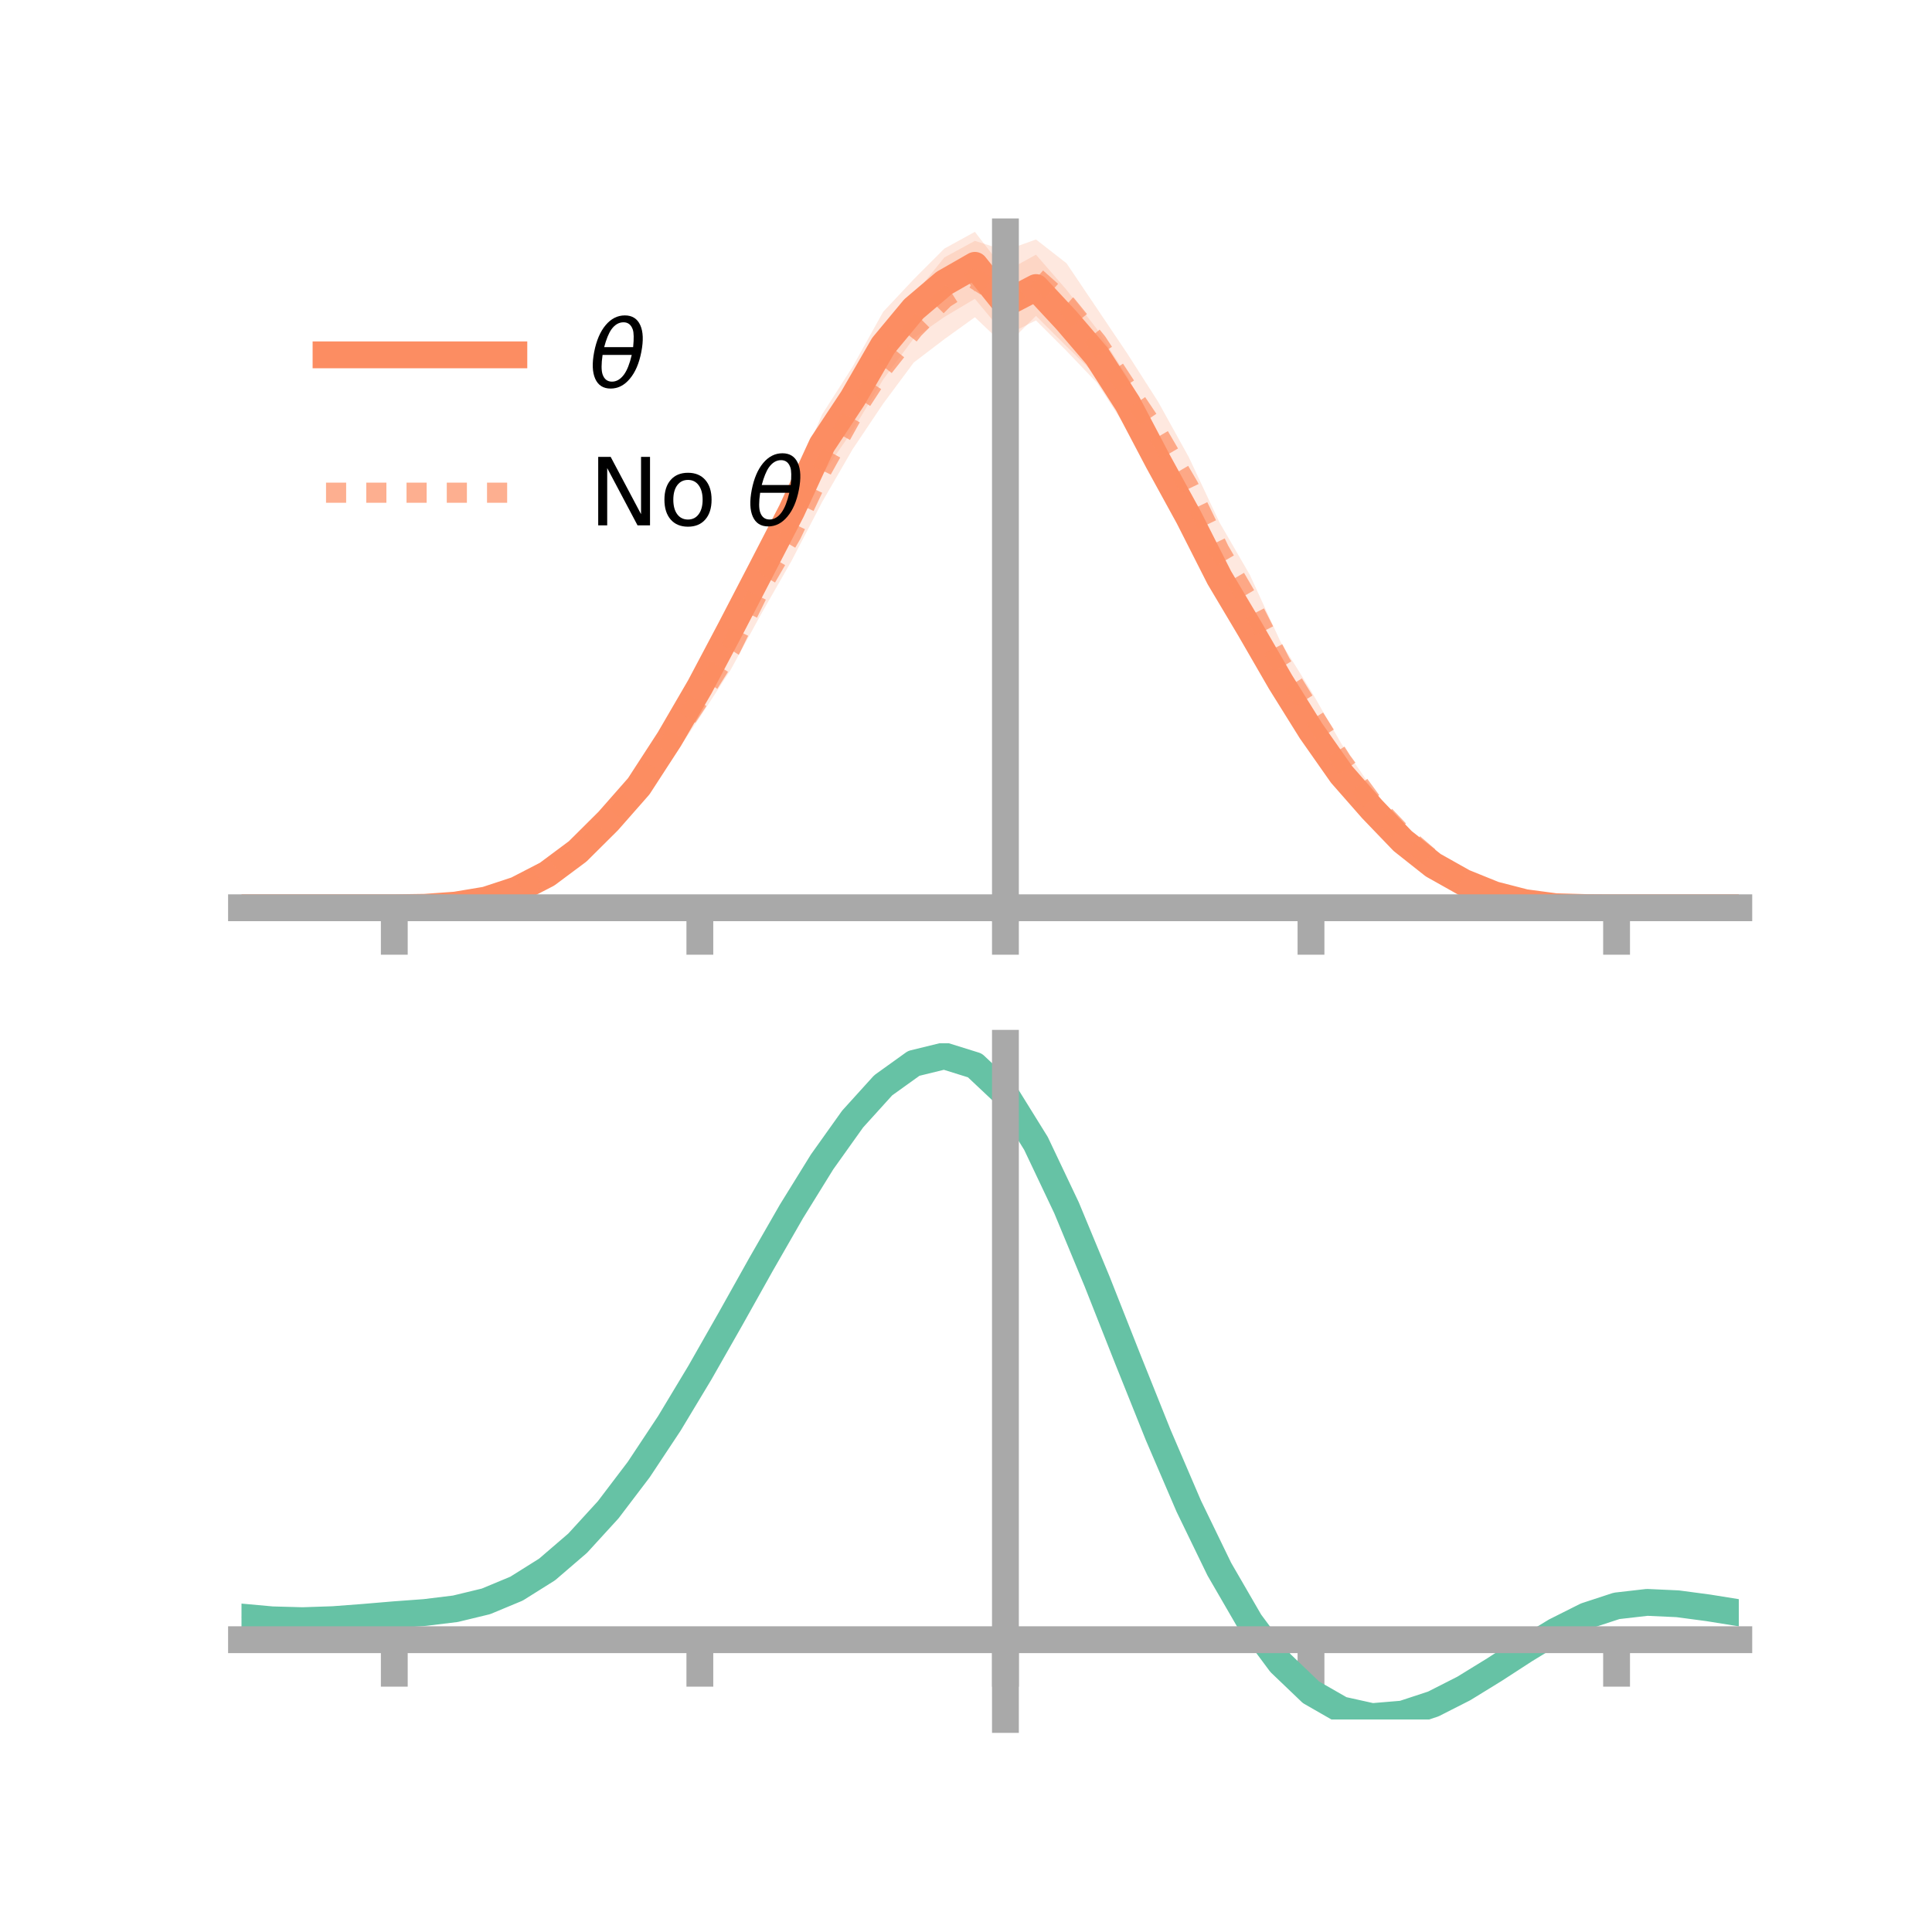 <?xml version="1.0" encoding="utf-8" standalone="no"?>
<!DOCTYPE svg PUBLIC "-//W3C//DTD SVG 1.1//EN"
  "http://www.w3.org/Graphics/SVG/1.1/DTD/svg11.dtd">
<!-- Created with matplotlib (https://matplotlib.org/) -->
<svg height="144pt" version="1.1" viewBox="0 0 144 144" width="144pt" xmlns="http://www.w3.org/2000/svg" xmlns:xlink="http://www.w3.org/1999/xlink">
 <defs>
  <style type="text/css">*{stroke-linecap:butt;stroke-linejoin:round;}</style>
 </defs>
 <g id="figure_1">
  <g id="patch_1">
   <path d="M 0 144 
L 144 144 
L 144 0 
L 0 0 
z
" style="fill:none;"/>
  </g>
  <g id="axes_1">
   <g id="patch_2">
    <path d="M 18 67.68 
L 129.6 67.68 
L 129.6 17.28 
L 18 17.28 
z
" style="fill:none;"/>
   </g>
   <g id="PolyCollection_1">
    <path clip-path="url(#p7736be21bd)" d="M 18 67.66 
L 18 67.66 
L 20.278 67.66 
L 22.555 67.66 
L 24.833 67.66 
L 27.11 67.66 
L 29.388 67.654 
L 31.665 67.577 
L 33.943 67.332 
L 36.22 66.828 
L 38.498 65.994 
L 40.776 64.614 
L 43.053 62.846 
L 45.331 60.264 
L 47.608 57.372 
L 49.886 53.863 
L 52.163 49.686 
L 54.441 45.243 
L 56.718 40.936 
L 58.996 36.185 
L 61.273 30.895 
L 63.551 27.333 
L 65.829 23.237 
L 68.106 20.813 
L 70.384 18.531 
L 72.661 17.28 
L 74.939 20.232 
L 77.216 18.983 
L 79.494 21.605 
L 81.771 24.541 
L 84.049 28.107 
L 86.327 32.389 
L 88.604 37.087 
L 90.882 41.298 
L 93.159 45.371 
L 95.437 49.202 
L 97.714 53.176 
L 99.992 56.553 
L 102.269 59.221 
L 104.547 61.903 
L 106.824 63.919 
L 109.102 65.283 
L 111.38 66.317 
L 113.657 67.099 
L 115.935 67.496 
L 118.212 67.61 
L 120.49 67.66 
L 122.767 67.66 
L 125.045 67.66 
L 127.322 67.66 
L 129.6 67.66 
L 129.6 67.66 
L 129.6 67.66 
L 127.322 67.66 
L 125.045 67.66 
L 122.767 67.66 
L 120.49 67.66 
L 118.212 67.68 
L 115.935 67.663 
L 113.657 67.451 
L 111.38 67.061 
L 109.102 66.253 
L 106.824 65.058 
L 104.547 63.471 
L 102.269 61.413 
L 99.992 58.896 
L 97.714 55.78 
L 95.437 52.45 
L 93.159 48.395 
L 90.882 44.816 
L 88.604 40.039 
L 86.327 36.429 
L 84.049 32.056 
L 81.771 28.542 
L 79.494 26.158 
L 77.216 23.883 
L 74.939 25.006 
L 72.661 22.273 
L 70.384 23.627 
L 68.106 25.221 
L 65.829 28.28 
L 63.551 32.076 
L 61.273 35.393 
L 58.996 39.984 
L 56.718 44.058 
L 54.441 48.519 
L 52.163 52.683 
L 49.886 56.331 
L 47.608 59.842 
L 45.331 62.129 
L 43.053 64.074 
L 40.776 65.698 
L 38.498 66.669 
L 36.22 67.336 
L 33.943 67.59 
L 31.665 67.673 
L 29.388 67.663 
L 27.11 67.66 
L 24.833 67.66 
L 22.555 67.66 
L 20.278 67.66 
L 18 67.66 
z
" style="fill:#fc8d62;fill-opacity:0.2;"/>
   </g>
   <g id="PolyCollection_2">
    <path clip-path="url(#p7736be21bd)" d="M 18 67.66 
L 18 67.66 
L 20.278 67.66 
L 22.555 67.66 
L 24.833 67.66 
L 27.11 67.66 
L 29.388 67.659 
L 31.665 67.554 
L 33.943 67.308 
L 36.22 66.835 
L 38.498 65.9 
L 40.776 64.591 
L 43.053 62.923 
L 45.331 60.552 
L 47.608 57.713 
L 49.886 54.04 
L 52.163 50.54 
L 54.441 46.801 
L 56.718 41.671 
L 58.996 37.803 
L 61.273 32.561 
L 63.551 28.301 
L 65.829 24.714 
L 68.106 22.012 
L 70.384 19.191 
L 72.661 17.952 
L 74.939 18.667 
L 77.216 17.849 
L 79.494 19.626 
L 81.771 23.005 
L 84.049 26.393 
L 86.327 29.957 
L 88.604 34.071 
L 90.882 38.918 
L 93.159 42.853 
L 95.437 47.822 
L 97.714 51.483 
L 99.992 55.453 
L 102.269 58.751 
L 104.547 61.465 
L 106.824 63.602 
L 109.102 65.213 
L 111.38 66.273 
L 113.657 66.945 
L 115.935 67.406 
L 118.212 67.602 
L 120.49 67.66 
L 122.767 67.66 
L 125.045 67.66 
L 127.322 67.66 
L 129.6 67.66 
L 129.6 67.66 
L 129.6 67.66 
L 127.322 67.66 
L 125.045 67.66 
L 122.767 67.66 
L 120.49 67.66 
L 118.212 67.69 
L 115.935 67.639 
L 113.657 67.335 
L 111.38 66.925 
L 109.102 66.044 
L 106.824 64.715 
L 104.547 62.936 
L 102.269 60.862 
L 99.992 57.954 
L 97.714 54.687 
L 95.437 50.985 
L 93.159 47.018 
L 90.882 43.137 
L 88.604 38.494 
L 86.327 34.822 
L 84.049 31.618 
L 81.771 28.04 
L 79.494 25.818 
L 77.216 23.542 
L 74.939 25.807 
L 72.661 23.644 
L 70.384 25.284 
L 68.106 27.02 
L 65.829 30.083 
L 63.551 33.482 
L 61.273 37.422 
L 58.996 41.805 
L 56.718 45.79 
L 54.441 49.957 
L 52.163 53.465 
L 49.886 56.852 
L 47.608 59.582 
L 45.331 62.158 
L 43.053 64.131 
L 40.776 65.528 
L 38.498 66.761 
L 36.22 67.277 
L 33.943 67.579 
L 31.665 67.691 
L 29.388 67.66 
L 27.11 67.66 
L 24.833 67.66 
L 22.555 67.66 
L 20.278 67.66 
L 18 67.66 
z
" style="fill:#fc8d62;fill-opacity:0.2;"/>
   </g>
   <g id="matplotlib.axis_1">
    <g id="xtick_1">
     <g id="line2d_1">
      <defs>
       <path d="M 0 0 
L 0 3.5 
" id="m606a2f5989" style="stroke:#a9a9a9;stroke-width:2;"/>
      </defs>
      <g>
       <use style="fill:#a9a9a9;stroke:#a9a9a9;stroke-width:2;" x="29.388" xlink:href="#m606a2f5989" y="67.66"/>
      </g>
     </g>
    </g>
    <g id="xtick_2">
     <g id="line2d_2">
      <g>
       <use style="fill:#a9a9a9;stroke:#a9a9a9;stroke-width:2;" x="52.163" xlink:href="#m606a2f5989" y="67.66"/>
      </g>
     </g>
    </g>
    <g id="xtick_3">
     <g id="line2d_3">
      <g>
       <use style="fill:#a9a9a9;stroke:#a9a9a9;stroke-width:2;" x="74.939" xlink:href="#m606a2f5989" y="67.66"/>
      </g>
     </g>
    </g>
    <g id="xtick_4">
     <g id="line2d_4">
      <g>
       <use style="fill:#a9a9a9;stroke:#a9a9a9;stroke-width:2;" x="97.714" xlink:href="#m606a2f5989" y="67.66"/>
      </g>
     </g>
    </g>
    <g id="xtick_5">
     <g id="line2d_5">
      <g>
       <use style="fill:#a9a9a9;stroke:#a9a9a9;stroke-width:2;" x="120.49" xlink:href="#m606a2f5989" y="67.66"/>
      </g>
     </g>
    </g>
   </g>
   <g id="matplotlib.axis_2"/>
   <g id="line2d_6">
    <path clip-path="url(#p7736be21bd)" d="M 18 67.66 
L 20.278 67.66 
L 22.555 67.66 
L 24.833 67.66 
L 27.11 67.66 
L 29.388 67.659 
L 31.665 67.625 
L 33.943 67.461 
L 36.22 67.082 
L 38.498 66.332 
L 40.776 65.156 
L 43.053 63.46 
L 45.331 61.196 
L 47.608 58.607 
L 49.886 55.097 
L 52.163 51.185 
L 54.441 46.881 
L 56.718 42.497 
L 58.996 38.085 
L 61.273 33.144 
L 63.551 29.705 
L 65.829 25.758 
L 68.106 23.017 
L 70.384 21.079 
L 72.661 19.777 
L 74.939 22.619 
L 77.216 21.433 
L 79.494 23.881 
L 81.771 26.541 
L 84.049 30.081 
L 86.327 34.409 
L 88.604 38.563 
L 90.882 43.057 
L 93.159 46.883 
L 95.437 50.826 
L 97.714 54.478 
L 99.992 57.724 
L 102.269 60.317 
L 104.547 62.687 
L 106.824 64.489 
L 109.102 65.768 
L 111.38 66.689 
L 113.657 67.275 
L 115.935 67.58 
L 118.212 67.645 
L 120.49 67.66 
L 122.767 67.66 
L 125.045 67.66 
L 127.322 67.66 
L 129.6 67.66 
" style="fill:none;stroke:#fc8d62;stroke-linecap:square;stroke-width:2;"/>
   </g>
   <g id="line2d_7">
    <path clip-path="url(#p7736be21bd)" d="M 18 67.66 
L 20.278 67.66 
L 22.555 67.66 
L 24.833 67.66 
L 27.11 67.66 
L 29.388 67.66 
L 31.665 67.623 
L 33.943 67.444 
L 36.22 67.056 
L 38.498 66.331 
L 40.776 65.059 
L 43.053 63.527 
L 45.331 61.355 
L 47.608 58.647 
L 49.886 55.446 
L 52.163 52.003 
L 54.441 48.379 
L 56.718 43.731 
L 58.996 39.804 
L 61.273 34.991 
L 63.551 30.892 
L 65.829 27.399 
L 68.106 24.516 
L 70.384 22.238 
L 72.661 20.798 
L 74.939 22.237 
L 77.216 20.695 
L 79.494 22.722 
L 81.771 25.522 
L 84.049 29.005 
L 86.327 32.389 
L 88.604 36.283 
L 90.882 41.027 
L 93.159 44.935 
L 95.437 49.403 
L 97.714 53.085 
L 99.992 56.703 
L 102.269 59.807 
L 104.547 62.201 
L 106.824 64.158 
L 109.102 65.629 
L 111.38 66.599 
L 113.657 67.14 
L 115.935 67.522 
L 118.212 67.646 
L 120.49 67.66 
L 122.767 67.66 
L 125.045 67.66 
L 127.322 67.66 
L 129.6 67.66 
" style="fill:none;stroke:#fc8d62;stroke-dasharray:1.5,1.5;stroke-dashoffset:0;stroke-opacity:0.7;stroke-width:1.5;"/>
   </g>
   <g id="patch_3">
    <path d="M 74.939 67.68 
L 74.939 17.28 
" style="fill:none;stroke:#a9a9a9;stroke-linecap:square;stroke-linejoin:miter;stroke-width:2;"/>
   </g>
   <g id="patch_4">
    <path d="M 129.6 67.68 
L 129.6 17.28 
" style="fill:none;"/>
   </g>
   <g id="patch_5">
    <path d="M 18 67.66 
L 129.6 67.66 
" style="fill:none;stroke:#a9a9a9;stroke-linecap:square;stroke-linejoin:miter;stroke-width:2;"/>
   </g>
   <g id="patch_6">
    <path d="M 18 17.28 
L 129.6 17.28 
" style="fill:none;"/>
   </g>
   <g id="legend_1">
    <g id="line2d_8">
     <path d="M 24.3 26.449 
L 38.3 26.449 
" style="fill:none;stroke:#fc8d62;stroke-linecap:square;stroke-width:2;"/>
    </g>
    <g id="line2d_9"/>
    <g id="text_1">
     <!-- $\theta$ -->
     <g transform="translate(43.9 28.899)scale(0.07 -0.07)">
      <defs>
       <path d="M 45.516 34.672 
L 14.453 34.672 
Q 12.359 20.062 14.5 13.875 
Q 17.188 6.25 24.469 6.25 
Q 31.781 6.25 37.359 13.922 
Q 42.234 20.656 45.516 34.672 
z
M 47.016 42.969 
Q 48.344 56.844 46.625 61.719 
Q 43.953 69.438 36.766 69.438 
Q 29.297 69.438 23.828 61.812 
Q 19.531 55.672 16.156 42.969 
z
M 38.188 76.766 
Q 49.906 76.766 54.594 66.406 
Q 59.281 56.109 55.719 37.844 
Q 52.203 19.625 43.453 9.281 
Q 34.766 -1.125 23.047 -1.125 
Q 11.281 -1.125 6.641 9.281 
Q 2 19.625 5.516 37.844 
Q 9.078 56.109 17.719 66.406 
Q 26.422 76.766 38.188 76.766 
z
" id="DejaVuSans-Oblique-952"/>
      </defs>
      <use transform="translate(0 0.234)" xlink:href="#DejaVuSans-Oblique-952"/>
     </g>
    </g>
    <g id="line2d_10">
     <path d="M 24.3 36.724 
L 38.3 36.724 
" style="fill:none;stroke:#fc8d62;stroke-dasharray:1.5,1.5;stroke-dashoffset:0;stroke-opacity:0.7;stroke-width:1.5;"/>
    </g>
    <g id="line2d_11"/>
    <g id="text_2">
     <!-- No $\theta$ -->
     <g transform="translate(43.9 39.174)scale(0.07 -0.07)">
      <defs>
       <path d="M 9.812 72.906 
L 23.094 72.906 
L 55.422 11.922 
L 55.422 72.906 
L 64.984 72.906 
L 64.984 0 
L 51.703 0 
L 19.391 60.984 
L 19.391 0 
L 9.812 0 
z
" id="DejaVuSans-78"/>
       <path d="M 30.609 48.391 
Q 23.391 48.391 19.188 42.75 
Q 14.984 37.109 14.984 27.297 
Q 14.984 17.484 19.156 11.844 
Q 23.344 6.203 30.609 6.203 
Q 37.797 6.203 41.984 11.859 
Q 46.188 17.531 46.188 27.297 
Q 46.188 37.016 41.984 42.703 
Q 37.797 48.391 30.609 48.391 
z
M 30.609 56 
Q 42.328 56 49.016 48.375 
Q 55.719 40.766 55.719 27.297 
Q 55.719 13.875 49.016 6.219 
Q 42.328 -1.422 30.609 -1.422 
Q 18.844 -1.422 12.172 6.219 
Q 5.516 13.875 5.516 27.297 
Q 5.516 40.766 12.172 48.375 
Q 18.844 56 30.609 56 
z
" id="DejaVuSans-111"/>
       <path id="DejaVuSans-32"/>
      </defs>
      <use transform="translate(0 0.234)" xlink:href="#DejaVuSans-78"/>
      <use transform="translate(74.805 0.234)" xlink:href="#DejaVuSans-111"/>
      <use transform="translate(135.986 0.234)" xlink:href="#DejaVuSans-32"/>
      <use transform="translate(167.773 0.234)" xlink:href="#DejaVuSans-Oblique-952"/>
     </g>
    </g>
   </g>
  </g>
  <g id="axes_2">
   <g id="patch_7">
    <path d="M 18 128.16 
L 129.6 128.16 
L 129.6 77.76 
L 18 77.76 
z
" style="fill:none;"/>
   </g>
   <g id="PolyCollection_3">
    <path clip-path="url(#pb2fe4d6cba)" d="M 18 120.565 
L 18 120.487 
L 20.278 120.704 
L 22.555 120.766 
L 24.833 120.682 
L 27.11 120.501 
L 29.388 120.3 
L 31.665 120.128 
L 33.943 119.844 
L 36.22 119.287 
L 38.498 118.329 
L 40.776 116.878 
L 43.053 114.883 
L 45.331 112.335 
L 47.608 109.267 
L 49.886 105.747 
L 52.163 101.876 
L 54.441 97.783 
L 56.718 93.623 
L 58.996 89.569 
L 61.273 85.813 
L 63.551 82.551 
L 65.829 79.988 
L 68.106 78.325 
L 70.384 77.76 
L 72.661 78.482 
L 74.939 80.659 
L 77.216 84.382 
L 79.494 89.251 
L 81.771 94.819 
L 84.049 100.67 
L 86.327 106.44 
L 88.604 111.827 
L 90.882 116.599 
L 93.159 120.59 
L 95.437 123.702 
L 97.714 125.903 
L 99.992 127.221 
L 102.269 127.732 
L 104.547 127.55 
L 106.824 126.813 
L 109.102 125.675 
L 111.38 124.298 
L 113.657 122.847 
L 115.935 121.48 
L 118.212 120.35 
L 120.49 119.609 
L 122.767 119.352 
L 125.045 119.461 
L 127.322 119.775 
L 129.6 120.153 
L 129.6 120.257 
L 129.6 120.257 
L 127.322 119.904 
L 125.045 119.61 
L 122.767 119.513 
L 120.49 119.777 
L 118.212 120.529 
L 115.935 121.686 
L 113.657 123.098 
L 111.38 124.6 
L 109.102 126.024 
L 106.824 127.2 
L 104.547 127.963 
L 102.269 128.16 
L 99.992 127.661 
L 97.714 126.365 
L 95.437 124.213 
L 93.159 121.186 
L 90.882 117.318 
L 88.604 112.697 
L 86.327 107.478 
L 84.049 101.884 
L 81.771 96.206 
L 79.494 90.797 
L 77.216 86.065 
L 74.939 82.448 
L 72.661 80.337 
L 70.384 79.641 
L 68.106 80.189 
L 65.829 81.794 
L 63.551 84.261 
L 61.273 87.394 
L 58.996 90.995 
L 56.718 94.873 
L 54.441 98.848 
L 52.163 102.753 
L 49.886 106.444 
L 47.608 109.799 
L 45.331 112.726 
L 43.053 115.162 
L 40.776 117.082 
L 38.498 118.49 
L 36.22 119.427 
L 33.943 119.973 
L 31.665 120.247 
L 29.388 120.408 
L 27.11 120.593 
L 24.833 120.756 
L 22.555 120.825 
L 20.278 120.763 
L 18 120.565 
z
" style="fill:#66c2a5;fill-opacity:0.2;"/>
   </g>
   <g id="matplotlib.axis_3">
    <g id="xtick_6">
     <g id="line2d_12">
      <g>
       <use style="fill:#a9a9a9;stroke:#a9a9a9;stroke-width:2;" x="29.388" xlink:href="#m606a2f5989" y="122.213"/>
      </g>
     </g>
    </g>
    <g id="xtick_7">
     <g id="line2d_13">
      <g>
       <use style="fill:#a9a9a9;stroke:#a9a9a9;stroke-width:2;" x="52.163" xlink:href="#m606a2f5989" y="122.213"/>
      </g>
     </g>
    </g>
    <g id="xtick_8">
     <g id="line2d_14">
      <g>
       <use style="fill:#a9a9a9;stroke:#a9a9a9;stroke-width:2;" x="74.939" xlink:href="#m606a2f5989" y="122.213"/>
      </g>
     </g>
    </g>
    <g id="xtick_9">
     <g id="line2d_15">
      <g>
       <use style="fill:#a9a9a9;stroke:#a9a9a9;stroke-width:2;" x="97.714" xlink:href="#m606a2f5989" y="122.213"/>
      </g>
     </g>
    </g>
    <g id="xtick_10">
     <g id="line2d_16">
      <g>
       <use style="fill:#a9a9a9;stroke:#a9a9a9;stroke-width:2;" x="120.49" xlink:href="#m606a2f5989" y="122.213"/>
      </g>
     </g>
    </g>
   </g>
   <g id="matplotlib.axis_4"/>
   <g id="line2d_17">
    <path clip-path="url(#pb2fe4d6cba)" d="M 18 120.526 
L 20.278 120.733 
L 22.555 120.795 
L 24.833 120.719 
L 27.11 120.547 
L 29.388 120.354 
L 31.665 120.187 
L 33.943 119.908 
L 36.22 119.357 
L 38.498 118.409 
L 40.776 116.98 
L 43.053 115.023 
L 45.331 112.531 
L 47.608 109.533 
L 49.886 106.096 
L 52.163 102.315 
L 54.441 98.315 
L 56.718 94.248 
L 58.996 90.282 
L 61.273 86.603 
L 63.551 83.406 
L 65.829 80.891 
L 68.106 79.257 
L 70.384 78.7 
L 72.661 79.41 
L 74.939 81.554 
L 77.216 85.224 
L 79.494 90.024 
L 81.771 95.513 
L 84.049 101.277 
L 86.327 106.959 
L 88.604 112.262 
L 90.882 116.958 
L 93.159 120.888 
L 95.437 123.957 
L 97.714 126.134 
L 99.992 127.441 
L 102.269 127.946 
L 104.547 127.756 
L 106.824 127.007 
L 109.102 125.85 
L 111.38 124.449 
L 113.657 122.972 
L 115.935 121.583 
L 118.212 120.44 
L 120.49 119.693 
L 122.767 119.432 
L 125.045 119.536 
L 127.322 119.839 
L 129.6 120.205 
" style="fill:none;stroke:#66c2a5;stroke-linecap:square;stroke-width:2;"/>
   </g>
   <g id="patch_8">
    <path d="M 74.939 128.16 
L 74.939 77.76 
" style="fill:none;stroke:#a9a9a9;stroke-linecap:square;stroke-linejoin:miter;stroke-width:2;"/>
   </g>
   <g id="patch_9">
    <path d="M 129.6 128.16 
L 129.6 77.76 
" style="fill:none;"/>
   </g>
   <g id="patch_10">
    <path d="M 18 122.213 
L 129.6 122.213 
" style="fill:none;stroke:#a9a9a9;stroke-linecap:square;stroke-linejoin:miter;stroke-width:2;"/>
   </g>
   <g id="patch_11">
    <path d="M 18 77.76 
L 129.6 77.76 
" style="fill:none;"/>
   </g>
  </g>
 </g>
 <defs>
  <clipPath id="p7736be21bd">
   <rect height="50.4" width="111.6" x="18" y="17.28"/>
  </clipPath>
  <clipPath id="pb2fe4d6cba">
   <rect height="50.4" width="111.6" x="18" y="77.76"/>
  </clipPath>
 </defs>
</svg>
